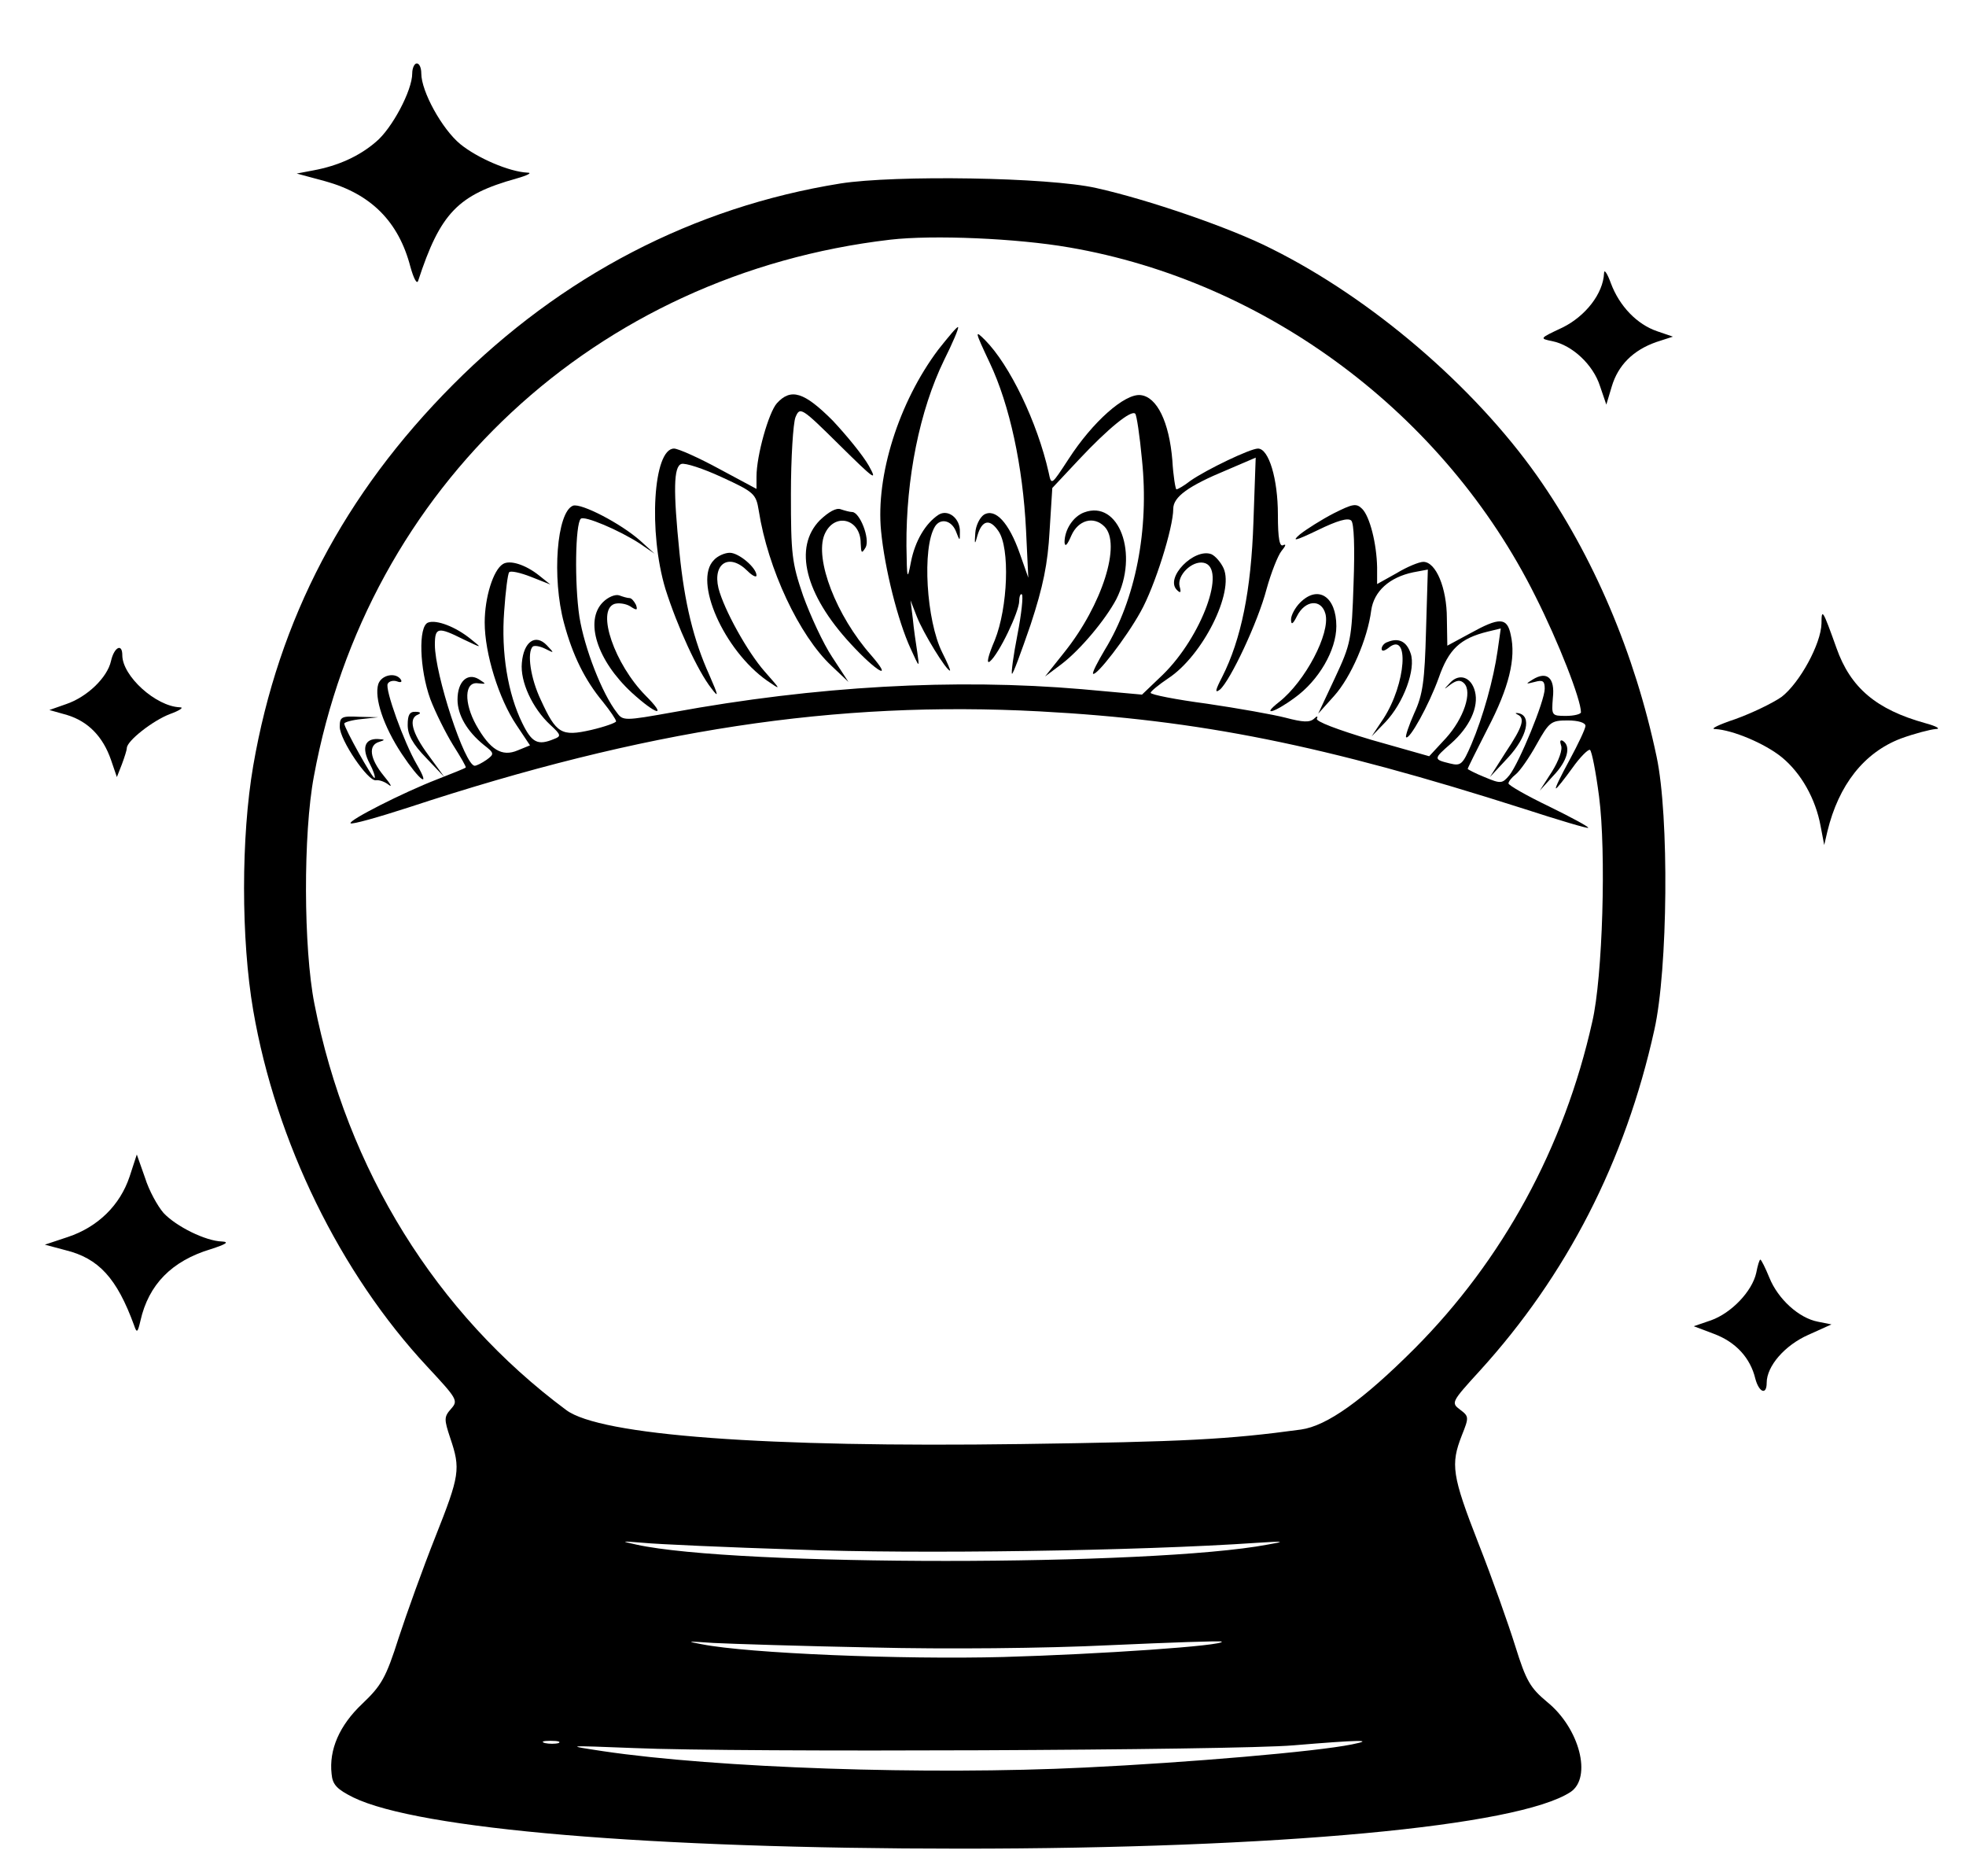<?xml version="1.0" standalone="no"?>
<!DOCTYPE svg PUBLIC "-//W3C//DTD SVG 20010904//EN"
 "http://www.w3.org/TR/2001/REC-SVG-20010904/DTD/svg10.dtd">
<svg version="1.0" xmlns="http://www.w3.org/2000/svg"
 width="434pt" height="414pt" viewBox="0 0 434 414"
 preserveAspectRatio="xMidYMid meet">

<g transform="translate(0,414) scale(0.1,-0.1)"
fill="#000000" stroke="none">
<path d="M910 3978 c0 -38 -45 -122 -80 -151 -37 -32 -84 -53 -138 -63 l-37
-7 63 -17 c101 -28 162 -89 188 -189 7 -25 14 -39 17 -31 49 150 88 190 217
226 25 7 36 13 24 13 -40 2 -110 32 -148 63 -40 33 -86 116 -86 156 0 12 -4
22 -10 22 -5 0 -10 -10 -10 -22z"/>
<path d="M1855 3735 c-324 -52 -616 -204 -855 -444 -240 -241 -385 -517 -441
-841 -27 -157 -27 -383 0 -540 50 -290 192 -580 384 -786 66 -71 69 -75 53
-93 -16 -18 -16 -23 -2 -65 23 -68 21 -82 -33 -218 -27 -68 -63 -168 -81 -223
-28 -88 -38 -105 -80 -145 -51 -48 -74 -102 -68 -155 2 -24 12 -34 48 -52 144
-70 654 -113 1341 -113 700 0 1230 49 1346 125 48 32 20 141 -52 199 -37 31
-46 46 -70 123 -15 48 -51 150 -81 226 -59 151 -62 175 -37 239 16 40 16 42
-4 57 -20 15 -19 17 44 86 191 210 321 462 385 752 30 133 33 472 5 603 -48
228 -140 444 -264 620 -140 198 -365 391 -586 501 -90 46 -274 109 -387 134
-106 24 -444 29 -565 10z m505 -141 c437 -75 829 -368 1029 -769 52 -103 101
-229 101 -257 0 -4 -15 -8 -33 -8 -32 0 -32 1 -29 40 5 44 -13 60 -45 40 -16
-10 -15 -10 5 -5 18 5 22 2 22 -15 0 -27 -56 -163 -78 -191 -16 -19 -19 -19
-55 -4 -20 8 -37 17 -37 18 0 2 20 42 44 89 47 90 63 155 51 207 -8 39 -25 39
-90 3 l-50 -27 -1 60 c0 67 -24 125 -52 125 -9 0 -36 -11 -59 -25 l-43 -24 0
37 c-1 52 -16 112 -33 129 -13 13 -21 11 -63 -10 -27 -14 -60 -35 -74 -46 -20
-17 -11 -15 39 9 43 21 67 28 74 21 6 -6 8 -59 5 -139 -4 -124 -6 -133 -41
-208 l-37 -79 35 39 c37 41 74 126 82 189 6 42 40 73 93 84 l32 6 -4 -134 c-3
-112 -7 -142 -26 -183 -12 -27 -20 -51 -18 -53 7 -7 50 70 72 131 22 63 47 87
108 102 l29 7 -7 -49 c-9 -63 -32 -146 -58 -207 -19 -44 -23 -48 -47 -42 -37
9 -37 10 2 44 41 36 62 81 53 115 -8 32 -35 41 -55 19 -15 -16 -15 -16 2 -3
13 9 21 10 29 2 19 -19 -1 -78 -40 -121 l-37 -40 -127 36 c-77 23 -124 41
-121 47 3 6 0 6 -6 0 -10 -9 -25 -8 -63 2 -27 7 -106 21 -174 31 -68 9 -124
20 -124 24 0 3 18 18 39 32 76 50 146 190 122 243 -6 13 -18 27 -27 31 -38 14
-103 -52 -76 -79 8 -8 10 -6 6 8 -6 24 27 57 53 52 52 -10 -4 -163 -90 -247
l-46 -44 -133 12 c-281 24 -586 7 -903 -51 -106 -19 -110 -19 -123 -1 -33 42
-72 143 -83 212 -11 74 -9 204 3 216 7 8 85 -25 131 -55 l32 -22 -32 29 c-43
38 -130 83 -148 77 -36 -14 -47 -159 -20 -259 19 -71 46 -126 86 -174 16 -20
29 -39 29 -43 0 -3 -25 -12 -55 -19 -66 -15 -77 -8 -111 66 -23 48 -31 105
-18 118 4 3 16 1 28 -5 20 -10 20 -10 3 8 -25 26 -51 8 -55 -39 -4 -41 23
-100 63 -137 24 -22 24 -25 8 -31 -36 -15 -49 -8 -70 35 -32 65 -47 156 -40
247 3 44 8 83 11 86 3 4 25 -1 48 -10 l43 -17 -25 20 c-30 24 -65 35 -80 25
-21 -13 -40 -73 -40 -129 0 -68 31 -168 70 -226 l30 -45 -27 -11 c-35 -15 -61
1 -92 56 -27 49 -26 96 4 92 19 -2 19 -2 2 9 -25 15 -47 -5 -47 -45 0 -34 21
-70 58 -100 23 -18 24 -20 6 -33 -10 -7 -22 -13 -26 -13 -22 0 -88 202 -88
267 0 39 7 40 63 12 42 -20 42 -20 17 0 -34 28 -77 44 -95 37 -22 -8 -19 -103
5 -169 11 -29 34 -75 50 -101 17 -27 30 -49 28 -50 -2 -2 -30 -13 -63 -26 -75
-29 -197 -91 -191 -97 3 -3 60 13 128 35 522 172 943 236 1393 212 354 -19
627 -74 1069 -215 77 -25 141 -44 142 -42 2 2 -37 23 -86 47 -50 24 -90 47
-90 51 0 4 7 13 16 20 9 7 30 37 46 66 28 50 32 53 69 53 23 0 39 -5 39 -12 0
-6 -16 -40 -35 -75 -19 -35 -33 -63 -30 -63 2 0 18 20 36 45 17 24 35 42 39
40 4 -3 13 -49 20 -103 16 -122 8 -399 -15 -497 -62 -278 -198 -526 -392 -721
-115 -115 -194 -171 -251 -179 -161 -22 -258 -27 -617 -32 -564 -8 -930 19
-1005 75 -287 213 -484 530 -556 897 -24 122 -25 375 -1 502 118 639 622 1108
1272 1184 95 11 280 3 395 -17z m-598 -2874 c261 -10 752 -3 1013 15 61 4 64
3 23 -4 -255 -48 -1175 -48 -1393 0 -36 8 -35 8 15 4 30 -3 184 -10 342 -15z
m163 -216 c164 -4 381 -2 524 5 134 6 246 10 248 8 8 -9 -270 -28 -482 -34
-224 -6 -563 8 -665 28 -38 7 -33 7 25 3 39 -2 196 -7 350 -10z m-692 -211
c-7 -2 -21 -2 -30 0 -10 3 -4 5 12 5 17 0 24 -2 18 -5z m1751 -3 c-79 -16
-360 -40 -589 -51 -348 -17 -813 -1 -1063 36 -86 13 -86 13 68 7 227 -10 1327
-5 1455 6 144 12 184 13 129 2z"/>
<path d="M2071 3368 c-87 -116 -138 -278 -126 -400 8 -83 37 -198 65 -259 20
-44 20 -44 15 -9 -3 19 -8 53 -10 75 l-5 40 14 -36 c14 -36 65 -119 73 -119 2
0 -6 18 -17 40 -35 70 -45 231 -16 278 12 19 36 14 46 -10 9 -23 9 -23 9 -2 1
30 -26 51 -47 38 -29 -19 -52 -58 -61 -104 -8 -42 -9 -40 -10 35 -1 149 29
299 83 410 19 38 33 71 31 73 -2 2 -21 -21 -44 -50z"/>
<path d="M2185 3339 c44 -93 73 -228 80 -369 l5 -105 -19 54 c-24 68 -54 100
-79 85 -9 -6 -18 -24 -19 -40 -2 -27 -1 -27 5 -5 10 33 27 37 46 9 26 -37 21
-169 -8 -241 -15 -35 -19 -53 -11 -47 20 16 65 110 65 134 0 10 3 17 6 14 3
-4 -1 -43 -10 -89 -9 -46 -14 -84 -12 -86 2 -2 20 47 41 108 28 85 38 135 42
207 l6 95 60 64 c62 66 114 109 123 100 3 -2 10 -48 15 -102 16 -154 -14 -308
-82 -419 -16 -27 -28 -50 -26 -53 7 -6 73 79 105 137 31 55 72 185 72 227 0
26 32 50 119 86 l63 27 -5 -142 c-5 -151 -27 -259 -69 -342 -15 -29 -17 -37
-5 -28 23 20 84 149 103 222 10 36 25 74 33 84 9 11 11 16 4 13 -8 -5 -12 13
-12 67 0 79 -20 146 -44 146 -17 0 -113 -46 -149 -71 -14 -11 -28 -19 -31 -19
-2 0 -7 29 -9 64 -7 85 -34 140 -70 144 -35 4 -106 -59 -159 -141 -38 -58 -38
-59 -44 -30 -25 111 -86 238 -141 293 -23 23 -22 19 11 -51z"/>
<path d="M1715 3250 c-18 -20 -45 -115 -45 -162 l0 -27 -82 44 c-46 25 -91 45
-100 45 -46 0 -57 -184 -19 -310 26 -82 71 -181 102 -220 16 -21 15 -16 -5 30
-35 77 -55 160 -66 270 -14 138 -13 190 4 196 8 3 48 -10 89 -29 72 -33 76
-37 82 -74 20 -128 89 -276 161 -343 l37 -35 -36 55 c-20 30 -48 91 -64 135
-25 73 -27 92 -27 225 0 80 5 156 10 169 10 24 13 22 98 -62 76 -75 84 -81 64
-45 -13 23 -49 67 -80 100 -63 63 -92 72 -123 38z"/>
<path d="M1810 2992 c-59 -60 -33 -164 68 -273 57 -62 96 -84 45 -25 -77 87
-125 212 -103 266 21 50 80 36 80 -19 1 -22 2 -24 11 -9 10 19 -13 78 -30 78
-5 0 -16 3 -25 6 -10 4 -27 -6 -46 -24z"/>
<path d="M2393 3009 c-24 -9 -43 -38 -43 -66 1 -11 6 -6 15 15 15 34 49 44 73
20 38 -38 -5 -173 -88 -277 l-43 -54 36 27 c42 32 97 98 121 143 51 100 6 221
-71 192z"/>
<path d="M1576 2904 c-46 -46 22 -199 117 -266 32 -22 32 -22 -5 20 -38 43
-90 137 -102 184 -13 55 24 78 64 38 11 -11 20 -15 20 -10 0 17 -39 50 -59 50
-11 0 -27 -7 -35 -16z"/>
<path d="M1331 2811 c-41 -41 -13 -129 64 -200 55 -50 79 -55 30 -6 -68 69
-109 187 -69 202 9 3 25 1 35 -5 15 -10 17 -9 13 3 -4 8 -10 15 -14 15 -5 0
-15 3 -23 6 -9 3 -25 -4 -36 -15z"/>
<path d="M2870 2810 c-11 -11 -20 -28 -20 -37 0 -13 4 -11 13 7 18 36 54 39
63 5 11 -43 -45 -149 -102 -194 -41 -32 -12 -25 34 9 53 38 92 105 92 158 0
65 -40 92 -80 52z"/>
<path d="M3063 2723 c-7 -2 -13 -9 -13 -15 0 -6 6 -5 15 2 47 39 39 -79 -11
-156 l-26 -39 30 31 c41 43 68 118 56 152 -9 27 -27 35 -51 25z"/>
<path d="M835 2630 c-9 -30 11 -92 52 -154 40 -60 65 -78 33 -23 -28 48 -71
167 -64 178 3 6 13 8 21 5 8 -3 11 -1 8 4 -11 17 -43 11 -50 -10z"/>
<path d="M900 2540 c0 -22 11 -42 41 -73 l40 -42 -35 48 c-37 50 -45 82 -23
90 7 3 5 6 -5 6 -14 1 -18 -7 -18 -29z"/>
<path d="M3350 2563 c17 -8 12 -26 -26 -83 l-35 -55 41 44 c41 45 52 91 22 97
-7 1 -8 0 -2 -3z"/>
<path d="M750 2536 c0 -29 63 -122 80 -118 7 1 19 -3 28 -10 9 -7 4 2 -11 20
-31 38 -35 68 -9 75 13 4 12 5 -4 6 -29 1 -36 -20 -18 -54 8 -15 13 -30 11
-32 -4 -3 -67 110 -67 120 0 3 17 8 38 10 l37 4 -42 1 c-39 2 -43 0 -43 -22z"/>
<path d="M3446 2495 c4 -9 -5 -34 -20 -58 l-27 -42 30 33 c31 32 40 65 21 77
-6 3 -7 -1 -4 -10z"/>
<path d="M3541 3537 c-2 -45 -41 -95 -92 -120 -51 -24 -51 -24 -22 -30 44 -9
90 -52 105 -99 l14 -41 12 40 c14 47 47 80 98 98 l37 12 -35 12 c-44 15 -83
55 -102 106 -8 22 -15 32 -15 22z"/>
<path d="M4021 2764 c-1 -45 -48 -131 -88 -162 -20 -14 -66 -36 -102 -49 -36
-12 -57 -22 -45 -22 39 -2 110 -32 147 -62 43 -35 75 -92 86 -152 l8 -42 7 30
c25 103 81 174 162 205 30 11 65 20 77 21 12 0 3 6 -23 13 -108 30 -165 78
-196 166 -30 84 -33 89 -33 54z"/>
<path d="M245 2681 c-8 -36 -52 -79 -99 -95 l-37 -13 39 -11 c46 -14 79 -47
97 -99 l13 -38 11 28 c6 16 11 32 11 36 0 16 58 61 95 75 22 8 32 15 22 15
-53 2 -127 69 -127 115 0 27 -18 18 -25 -13z"/>
<path d="M286 1543 c-21 -63 -70 -111 -136 -133 l-51 -17 45 -12 c74 -18 114
-62 152 -166 6 -18 8 -16 14 10 18 80 69 132 155 158 34 11 42 16 25 17 -36 1
-101 33 -129 63 -13 15 -32 49 -41 78 l-18 51 -16 -49z"/>
<path d="M3877 1331 c-9 -41 -55 -89 -100 -105 l-38 -13 45 -17 c48 -18 80
-53 91 -99 8 -30 25 -37 25 -9 0 37 40 83 92 106 l51 23 -30 6 c-42 8 -88 50
-107 97 -9 22 -18 40 -20 40 -2 0 -6 -13 -9 -29z"/>
</g>
</svg>
